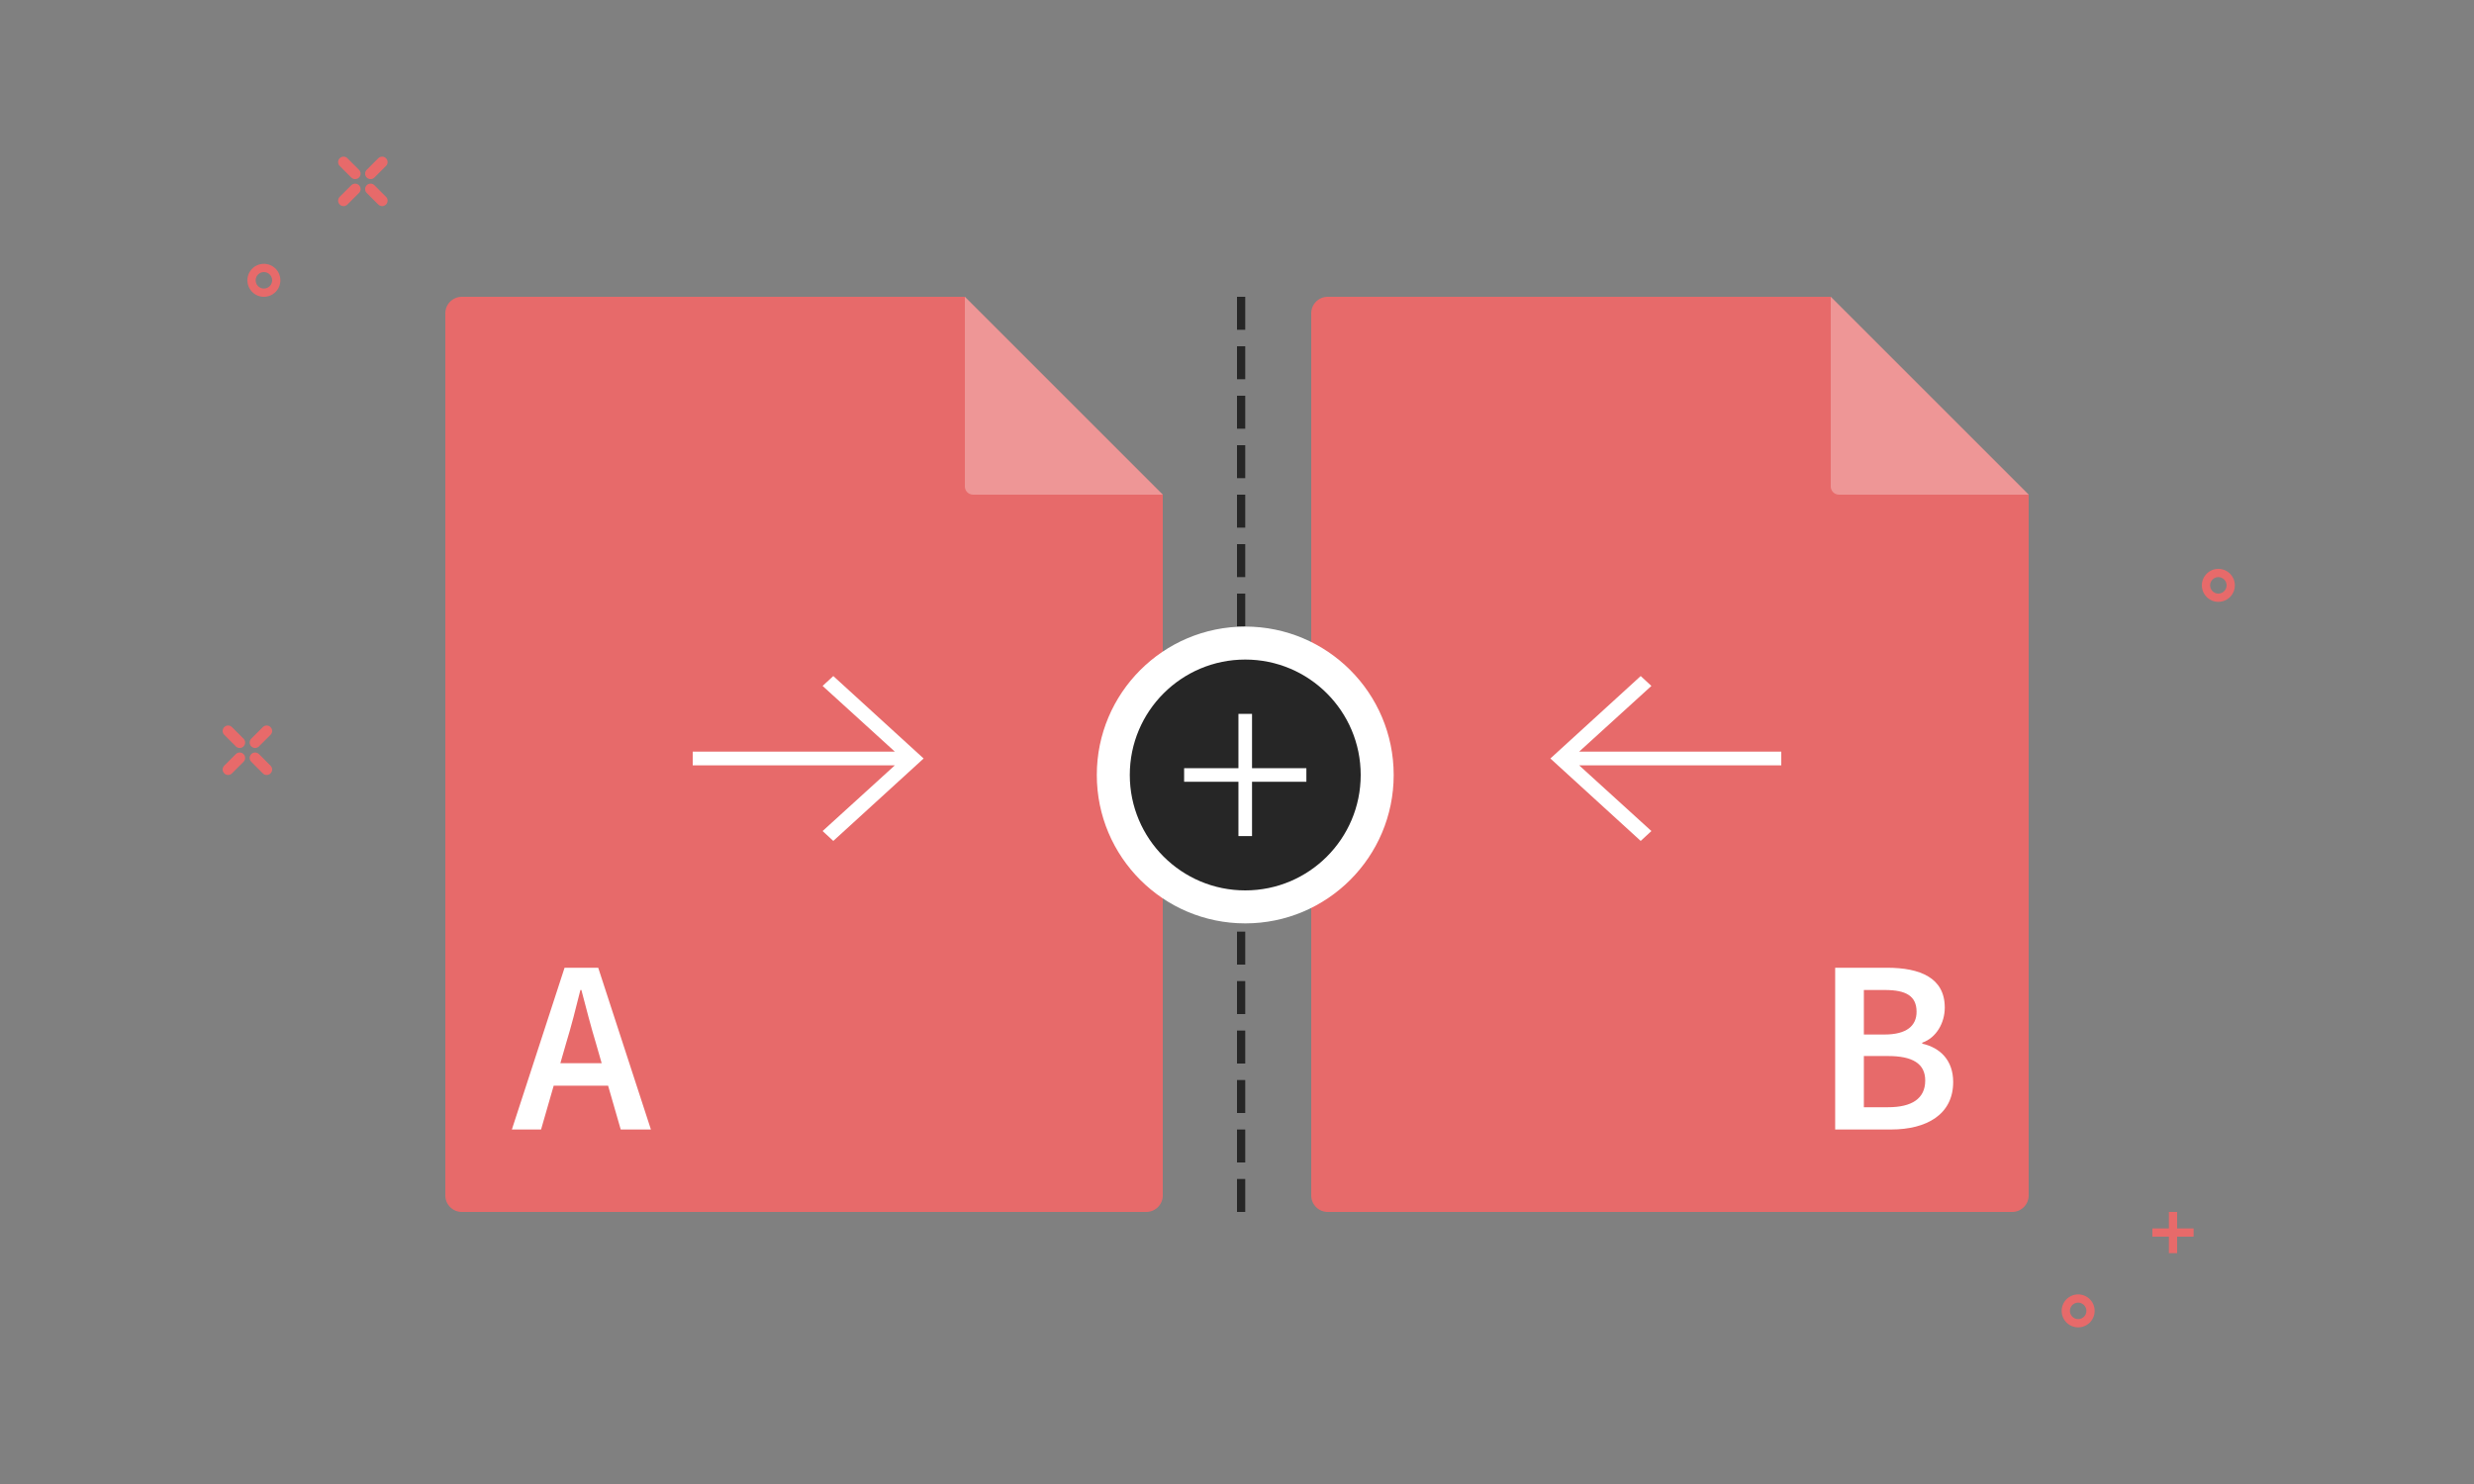 <svg width="300" height="180" viewBox="0 0 300 180" fill="none" xmlns="http://www.w3.org/2000/svg">
<rect x="0" y="0" width="300" height="180" fill="#808080" stroke="none"/>
<path d="M252 160C252.552 160 253 159.552 253 159C253 158.448 252.552 158 252 158C251.448 158 251 158.448 251 159C251 159.552 251.448 160 252 160ZM252 161C250.895 161 250 160.105 250 159C250 157.895 250.895 157 252 157C253.105 157 254 157.895 254 159C254 160.105 253.105 161 252 161ZM269 72C269.552 72 270 71.552 270 71C270 70.448 269.552 70 269 70C268.448 70 268 70.448 268 71C268 71.552 268.448 72 269 72ZM269 73C267.895 73 267 72.105 267 71C267 69.895 267.895 69 269 69C270.105 69 271 69.895 271 71C271 72.105 270.105 73 269 73Z" fill="#E76A6A"/>
<path d="M263 149V147H264V149H266V150H264V152H263V150H261V149H263Z" fill="#E76A6A"/>
<path d="M32 35C32.552 35 33 34.552 33 34C33 33.448 32.552 33 32 33C31.448 33 31 33.448 31 34C31 34.552 31.448 35 32 35ZM32 36C30.895 36 30 35.105 30 34C30 32.895 30.895 32 32 32C33.105 32 34 32.895 34 34C34 35.105 33.105 36 32 36Z" fill="#E76A6A"/>
<path d="M46.806 19.194C47.065 19.452 47.065 19.871 46.806 20.129L45.403 21.532C45.145 21.791 44.726 21.791 44.468 21.532C44.209 21.274 44.209 20.855 44.468 20.597L45.871 19.194C46.129 18.935 46.548 18.935 46.806 19.194ZM43.532 22.468C43.791 22.726 43.791 23.145 43.532 23.403L42.129 24.806C41.871 25.065 41.452 25.065 41.194 24.806C40.935 24.548 40.935 24.129 41.194 23.871L42.597 22.468C42.855 22.209 43.274 22.209 43.532 22.468ZM46.806 24.806C46.548 25.065 46.129 25.065 45.871 24.806L44.468 23.403C44.209 23.145 44.209 22.726 44.468 22.468C44.726 22.209 45.145 22.209 45.403 22.468L46.806 23.871C47.065 24.129 47.065 24.548 46.806 24.806ZM43.532 21.532C43.274 21.791 42.855 21.791 42.597 21.532L41.194 20.129C40.935 19.871 40.935 19.452 41.194 19.194C41.452 18.935 41.871 18.935 42.129 19.194L43.532 20.597C43.791 20.855 43.791 21.274 43.532 21.532ZM32.806 88.194C33.065 88.452 33.065 88.871 32.806 89.129L31.403 90.532C31.145 90.791 30.726 90.791 30.468 90.532C30.209 90.274 30.209 89.855 30.468 89.597L31.871 88.194C32.129 87.935 32.548 87.935 32.806 88.194ZM29.532 91.468C29.791 91.726 29.791 92.145 29.532 92.403L28.129 93.806C27.871 94.065 27.452 94.065 27.194 93.806C26.935 93.548 26.935 93.129 27.194 92.871L28.597 91.468C28.855 91.209 29.274 91.209 29.532 91.468ZM32.806 93.806C32.548 94.065 32.129 94.065 31.871 93.806L30.468 92.403C30.209 92.145 30.209 91.726 30.468 91.468C30.726 91.209 31.145 91.209 31.403 91.468L32.806 92.871C33.065 93.129 33.065 93.548 32.806 93.806ZM29.532 90.532C29.274 90.791 28.855 90.791 28.597 90.532L27.194 89.129C26.935 88.871 26.935 88.452 27.194 88.194C27.452 87.935 27.871 87.935 28.129 88.194L29.532 89.597C29.791 89.855 29.791 90.274 29.532 90.532Z" fill="#E76A6A"/>
<path d="M151 36H150V40H151V36Z" fill="#262626"/>
<path d="M151 48H150V52H151V48Z" fill="#262626"/>
<path d="M151 60H150V64H151V60Z" fill="#262626"/>
<path d="M151 72H150V76H151V72Z" fill="#262626"/>
<path d="M151 125H150V129H151V125Z" fill="#262626"/>
<path d="M151 137H150V141H151V137Z" fill="#262626"/>
<path d="M151 42H150V46H151V42Z" fill="#262626"/>
<path d="M151 54H150V58H151V54Z" fill="#262626"/>
<path d="M151 66H150V70H151V66Z" fill="#262626"/>
<path d="M151 119H150V123H151V119Z" fill="#262626"/>
<path d="M151 113H150V117H151V113Z" fill="#262626"/>
<path d="M151 131H150V135H151V131Z" fill="#262626"/>
<path d="M151 143H150V147H151V143Z" fill="#262626"/>
<path d="M56 36H117L141 60V145C141 146.105 140.105 147 139 147H56C54.895 147 54 146.105 54 145V38C54 36.895 54.895 36 56 36Z" fill="#E76A6A"/>
<path opacity="0.3" d="M117 36L141 60H118C117.448 60 117 59.552 117 59V36Z" fill="white"/>
<path d="M108.507 91.167L99.75 83.2L101.046 82L112 92L101.046 102L99.75 100.8L108.507 92.833H84V91.167H108.507Z" fill="white"/>
<path d="M161 36H222L246 60V145C246 146.105 245.105 147 244 147H161C159.895 147 159 146.105 159 145V38C159 36.895 159.895 36 161 36Z" fill="#E76A6A"/>
<path d="M191.493 91.167H216V92.833H191.493L200.25 100.8L198.954 102L188 92L198.954 82L200.25 83.2L191.493 91.167Z" fill="white"/>
<path d="M151 112C160.941 112 169 103.941 169 94C169 84.059 160.941 76 151 76C141.059 76 133 84.059 133 94C133 103.941 141.059 112 151 112Z" fill="white"/>
<path d="M151 108C143.268 108 137 101.732 137 94C137 86.268 143.268 80 151 80C158.732 80 165 86.268 165 94C165 101.732 158.732 108 151 108Z" fill="#262626"/>
<path d="M151.823 93.177H158.412V94.824H151.823V101.412H150.176V94.824H143.588V93.177H150.176V86.588H151.823V93.177Z" fill="white"/>
<path d="M68.64 126.56L67.95 128.96H72.96L72.27 126.56C71.64 124.49 71.07 122.24 70.5 120.08H70.38C69.84 122.27 69.27 124.49 68.64 126.56ZM62.07 137L68.46 117.38H72.54L78.93 137H75.27L73.74 131.69H67.14L65.61 137H62.07Z" fill="white"/>
<path d="M222.535 137V117.38H228.805C232.855 117.38 235.825 118.61 235.825 122.21C235.825 124.07 234.805 125.87 233.095 126.47V126.59C235.255 127.07 236.845 128.6 236.845 131.24C236.845 135.17 233.635 137 229.315 137H222.535ZM226.015 125.48H228.505C231.235 125.48 232.405 124.4 232.405 122.72C232.405 120.8 231.115 120.08 228.565 120.08H226.015V125.48ZM226.015 134.3H228.955C231.835 134.3 233.455 133.25 233.455 131.06C233.455 128.99 231.895 128.09 228.955 128.09H226.015V134.3Z" fill="white"/>
<path opacity="0.3" d="M222 36L246 60H223C222.448 60 222 59.552 222 59V36Z" fill="white"/>
</svg>
